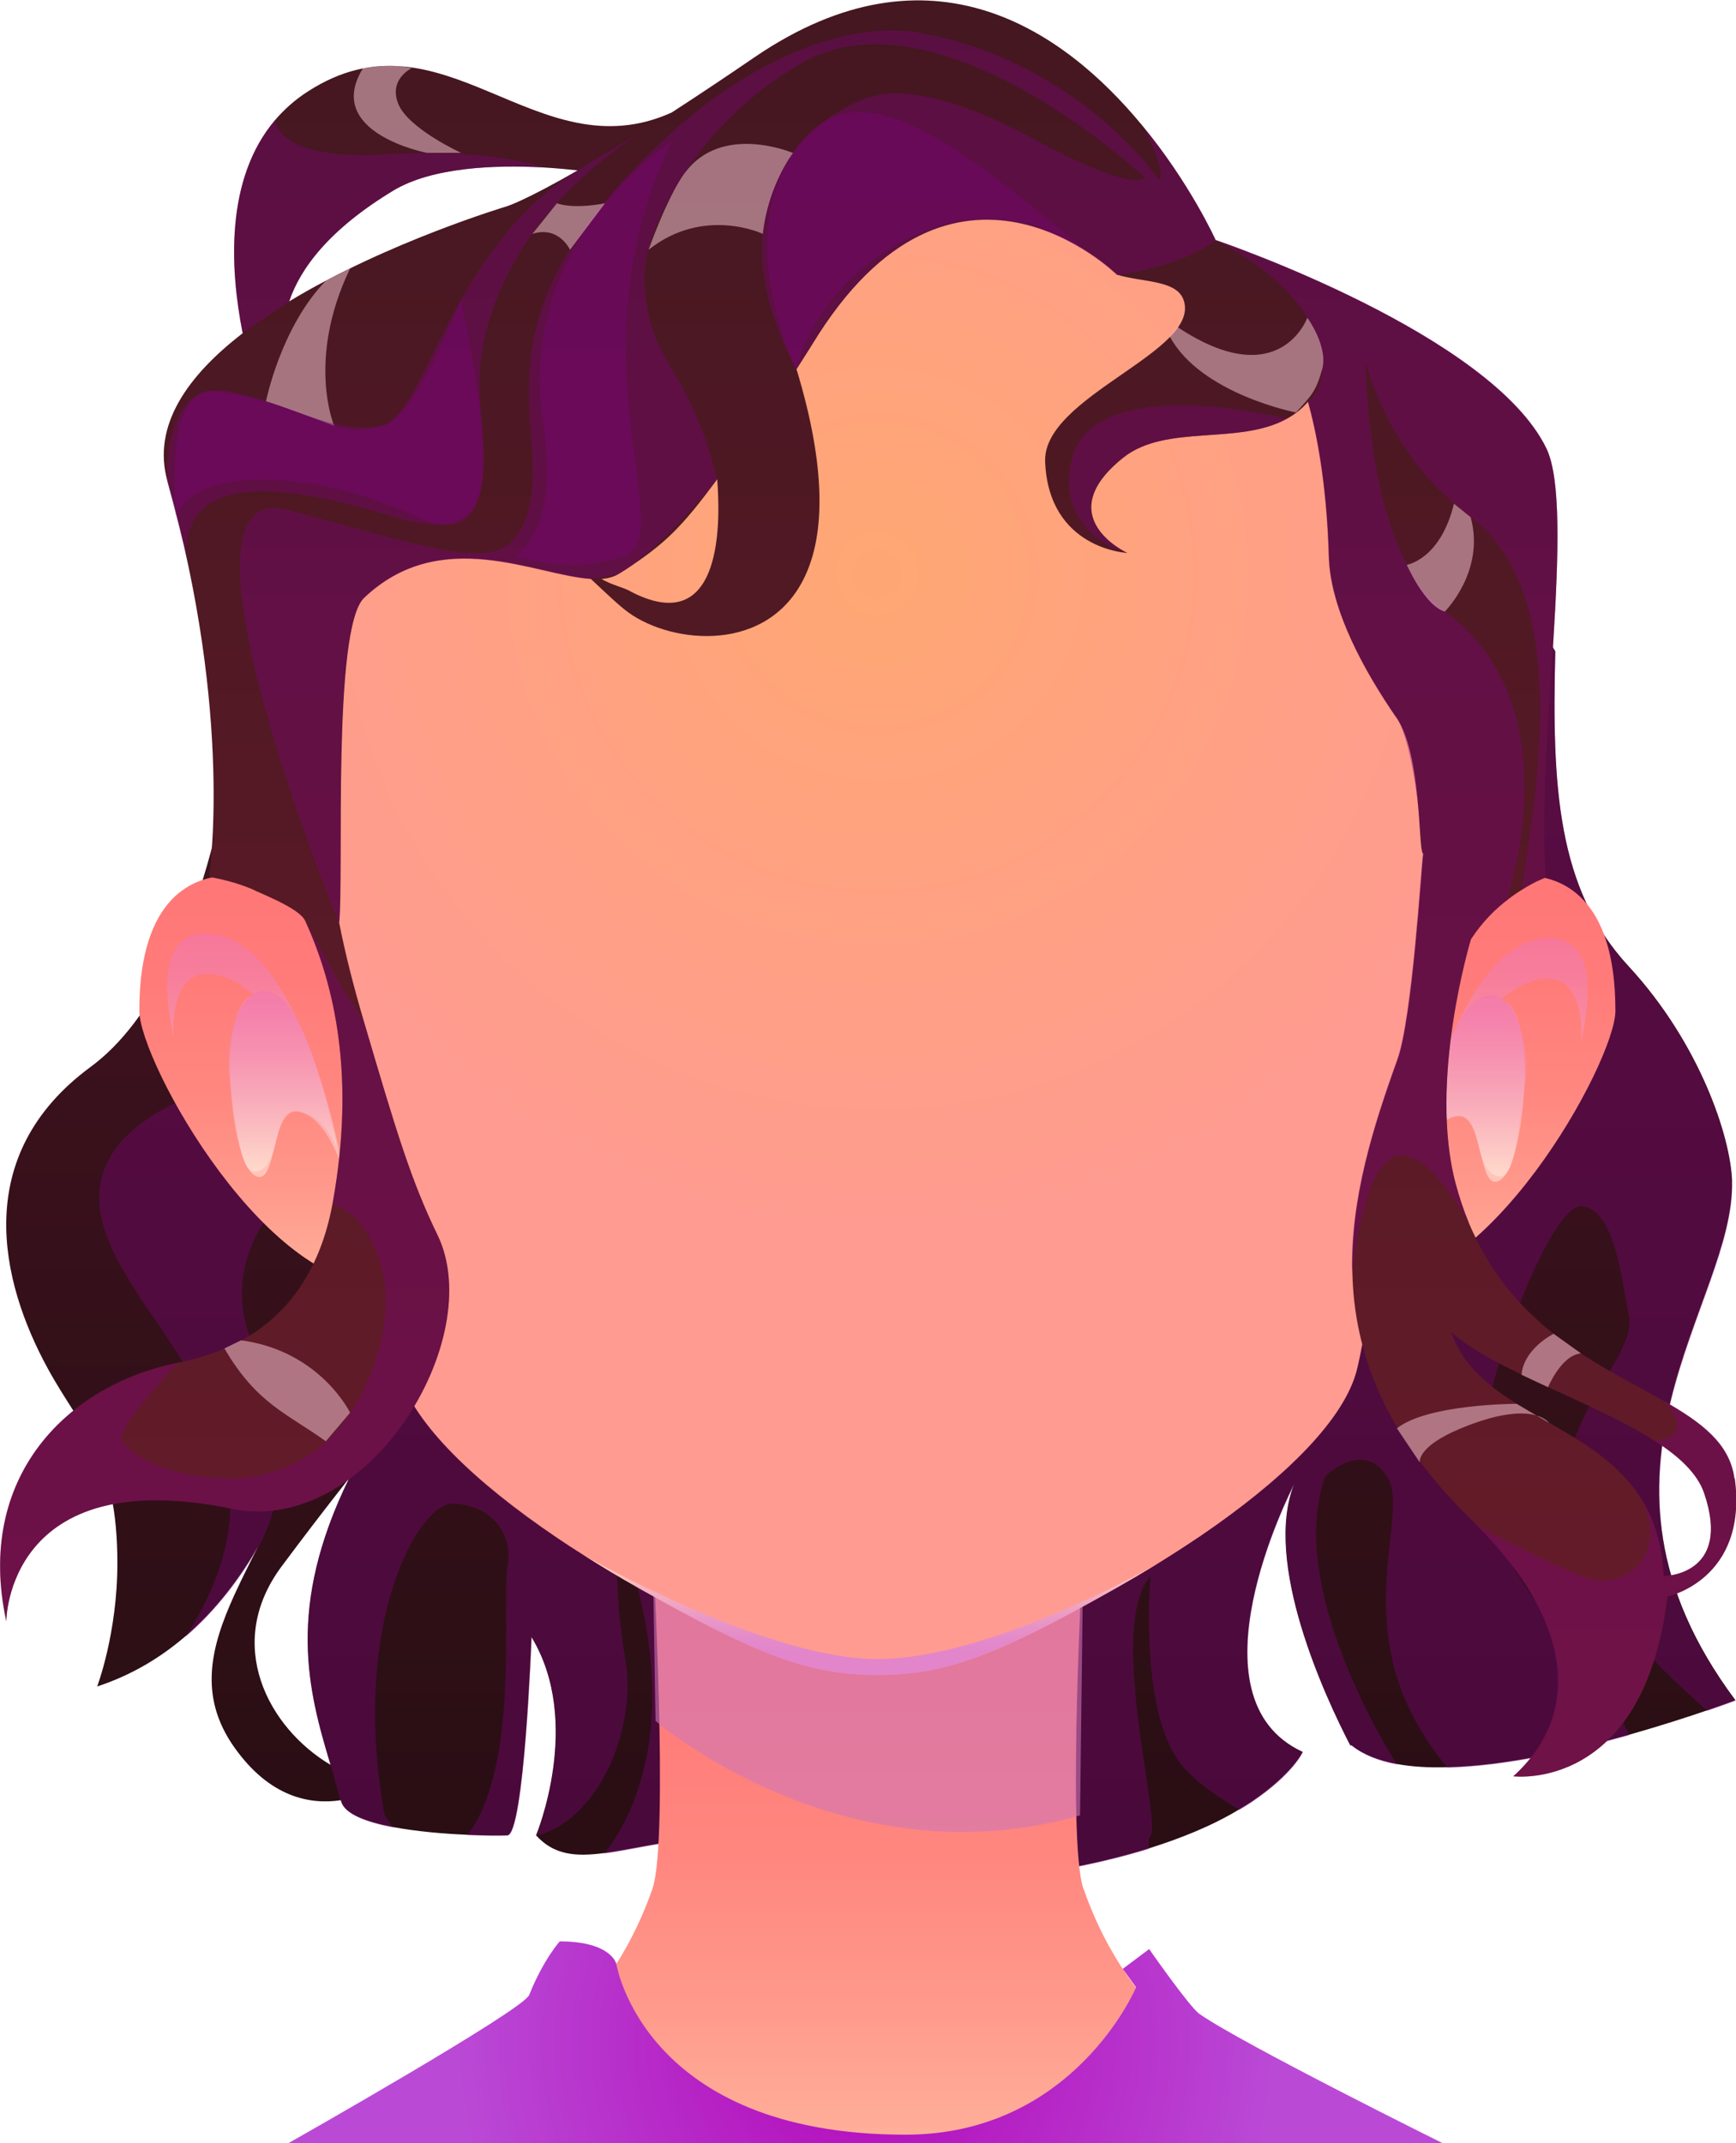 <?xml version="1.0" encoding="UTF-8"?><svg xmlns="http://www.w3.org/2000/svg" xmlns:xlink="http://www.w3.org/1999/xlink" viewBox="0 0 128.83 158.98"><defs><linearGradient id="d" x1="64.63" y1="37.94" x2="64.63" y2="136.28" gradientUnits="userSpaceOnUse"><stop offset=".01" stop-color="#451322"/><stop offset=".99" stop-color="#2a0e14"/></linearGradient><linearGradient id="e" x1="22.83" y1="30.69" x2="22.89" y2="30.69" xlink:href="#d"/><linearGradient id="f" x1="64.41" y1="158.98" x2="64.41" y2="114.5" gradientUnits="userSpaceOnUse"><stop offset="0" stop-color="#ffb09a"/><stop offset=".21" stop-color="#ff9b8d"/><stop offset=".47" stop-color="#ff8780"/><stop offset=".74" stop-color="#ff7b79"/><stop offset="1" stop-color="#f77"/></linearGradient><radialGradient id="g" cx="64.22" cy="151.5" fx="64.22" fy="151.5" r="30.73" gradientUnits="userSpaceOnUse"><stop offset="0" stop-color="#b307b9"/><stop offset="1" stop-color="#ba4ad6"/></radialGradient><linearGradient id="h" x1="-2456.22" y1="95.34" x2="-2456.22" y2="64.96" gradientTransform="translate(-2436.58) rotate(-180) scale(1 -1)" xlink:href="#f"/><linearGradient id="i" x1="-2455.4" y1="87.33" x2="-2455.4" y2="69.26" gradientTransform="translate(-2436.58) rotate(-180) scale(1 -1)" gradientUnits="userSpaceOnUse"><stop offset="0" stop-color="#ffe7d8"/><stop offset=".29" stop-color="#f9bdc9"/><stop offset=".59" stop-color="#f597bb"/><stop offset=".84" stop-color="#f27fb3"/><stop offset=".99" stop-color="#f177b0"/></linearGradient><linearGradient id="j" x1="-2457.7" y1="86.92" x2="-2457.7" y2="73.5" xlink:href="#i"/><linearGradient id="k" x1="110.57" y1="95.34" x2="110.57" y2="64.96" xlink:href="#f"/><linearGradient id="l" x1="111.39" y1="87.67" x2="111.39" y2="69.6" gradientTransform="matrix(1,0,0,1,0,0)" xlink:href="#i"/><linearGradient id="m" x1="109.1" y1="87.26" x2="109.1" y2="73.85" gradientTransform="matrix(1,0,0,1,0,0)" xlink:href="#i"/><radialGradient id="n" cx="65.11" cy="42.58" fx="65.11" fy="42.58" r="49.95" gradientUnits="userSpaceOnUse"><stop offset=".02" stop-color="#ffa774"/><stop offset="1" stop-color="#ff9b91"/></radialGradient><linearGradient id="o" x1="64.45" y1="122.6" x2="64.45" y2="116.32" gradientUnits="userSpaceOnUse"><stop offset="0" stop-color="#ce77f1"/><stop offset=".16" stop-color="#d17fef"/><stop offset=".41" stop-color="#dc97e9"/><stop offset=".71" stop-color="#ecbde1"/><stop offset="1" stop-color="#ffe7d8"/></linearGradient><linearGradient id="p" x1="64.41" y1="135.52" x2="64.41" y2=".58" gradientUnits="userSpaceOnUse"><stop offset=".01" stop-color="#691c2a"/><stop offset=".99" stop-color="#451721"/></linearGradient></defs><g style="isolation:isolate;"><g id="b"><g id="c"><path d="M128.54,87.64c-.1-3.33-2.43-10.28-7.66-15.94-5.35-5.77-5.71-13.42-5.46-23.39l-2.92-4.64c-.22,1.44-.49,3.36-.72,5.52l-84.83-9.83-4.09-8.64c-.57.67-6.2,6.17-6.2,6.17l.76,17.26s-.42,4.03-1.76,8.99c-1.53,5.68-4.27,12.58-8.94,16.01C-2.17,85.7,0,95.04,3.55,101.53c2.57,4.7,5.16,6.46,5.16,14.44,0,5.21-1.5,9.14-1.5,9.14,2.56-.84,4.71-2.15,6.52-3.7,2.36-2.02,4.13-4.44,5.42-6.68l-.73,1.45-.02.04c-.35.71-.69,1.4-1,2.08-1.78,3.91-2.69,7.55,0,11.34,2.64,3.72,5.63,4.24,7.86,3.91.01,0,.03,0,.04,0,0,.03.02.06.02.09.26.93,1.87,1.52,3.86,1.9,1.75.33,3.79.5,5.47.57,1.33.06,2.44.06,2.99.04,1.26-.05,1.8-14.71,1.8-14.71,3.84,6.33.34,14.71.34,14.71,1.32,1.46,2.91,1.6,5.04,1.32,2.43-.32,5.56-1.19,9.78-1.29,7.9-.17,17.73,3.32,17.73,3.32,0,0,6.47-.36,12.93-2.38,2.33-.73,4.67-1.66,6.7-2.89.33-.19.65-.4.96-.6,3.06-2.08,3.75-3.67,3.75-3.67-8.68-4-.96-19.23-.64-19.85-2.3,5.81,2.27,15.7,4.17,19.36.06,0,.1,0,.1,0,.85.69,2.01,1.14,3.36,1.39,1.13.21,2.39.28,3.75.24,4.25-.1,9.32-1.24,13.46-2.4h0c2.35-.67,4.4-1.33,5.82-1.82,1.32-.45,2.1-.75,2.1-.75-12.72-17.04,0-29.47-.26-38.53ZM24.53,130.92s0,0-.02-.01c0,0,0,0-.02-.01-4.58-2.74-7.9-8.92-3.59-14.7,1.57-2.11,2.94-3.89,4.11-5.39.31-.4.61-.78.89-1.14,0-.01.01-.01.01-.01-4.7,9.61-3.05,15.73-1.38,21.27Z" style="fill:url(#d); stroke-width:0px;"/><path d="M22.85,30.73v-.03c.07-.06.07-.04,0,.03Z" style="fill:url(#e); stroke-width:0px;"/><path d="M128.8,126.17s-.78.3-2.1.75c-4.55-4.01-10.1-9.75-10.6-14.18-.87-7.63,5.37-11.88,4.78-15.09-.59-3.22-1.16-8.03-3.54-8.17-2.38-.14-7.87,14.39-7.66,20.17.21,5.78,11.14,17.62,11.2,19.09h0c-4.14,1.16-9.21,2.3-13.46,2.4-.07-.07-.12-.15-.18-.22-7.74-9.44-2.52-18.3-4.24-21.27-1.73-2.97-4.65-.15-4.65-.15-3,8.32,4.91,20.75,5.33,21.4-1.35-.25-2.51-.7-3.36-1.39,0,0-.03,0-.1,0-1.89-3.66-6.47-13.56-4.17-19.36-.32.61-8.04,15.85.64,19.85,0,0-.69,1.59-3.75,3.67-.31.21-.63.41-.96.6-1.82-1.09-3.39-2.23-4.29-3.34-3.21-3.94-2.31-13.99-2.31-13.99-3.27,3.65.83,18.19,0,19.24-.15.18-.17.53-.1.98-6.46,2.01-12.93,2.38-12.93,2.38,0,0-9.84-3.49-17.73-3.32-4.22.09-7.35.97-9.78,1.29,1.17-1.45,2.31-3.55,3.01-6.57,1.99-8.6-1.99-17.52-1.99-17.52,0,0-.39,4.22.54,9.64.94,5.43-2.19,12.07-6.6,13.12,0,0,3.5-8.38-.34-14.71,0,0-.54,14.67-1.8,14.71-.55.02-1.66.02-2.99-.04,3.94-4.99,2.55-17.25,2.99-19.93.45-2.68-1.44-4.57-4.01-4.67-2.56-.1-7.69,8.85-5.11,23.11l.66.93c-1.99-.38-3.6-.98-3.86-1.9,0-.03-.02-.06-.02-.09-.02,0-.03,0-.04,0l-.74-2.65c-1.67-5.54-3.32-11.66,1.38-21.27,2.67-3.44,5.77-15.16,5.77-15.16l-6.6-9.12s-10.27,5.92-6.18,14.66c4.09,8.73.26,14.72.26,14.72-1.29,2.25-3.06,4.66-5.42,6.68,0,0,0,0,0,0,9.77-15.03-4.77-23.13-6.27-31.34-1.5-8.2,11.95-10.32,11.95-10.32l-3.77-16.6c1.34-4.96,1.76-8.99,1.76-8.99l-.76-17.26s5.63-5.5,6.2-6.17l4.09,8.64,84.83,9.83c.23-2.16.5-4.08.72-5.52l2.92,4.64c-.25,9.97.11,17.62,5.46,23.39,5.24,5.66,7.56,12.61,7.66,15.94.26,9.06-12.46,21.49.26,38.53Z" style="fill:#7c0377; mix-blend-mode:multiply; opacity:.4; stroke-width:0px;"/><path d="M80.4,140.11c-1.25-3.62,0-25.61,0-25.61l-15.99,1.04-15.99-1.04s1.25,21.98,0,25.61c-2.52,7.29-9.03,16.16-24.42,18.87h80.83c-15.39-2.71-21.91-11.57-24.42-18.87Z" style="fill:url(#f); stroke-width:0px;"/><path d="M48.65,127.67s13.97,12.04,31.5,7l.25-20.16s-9.24,6.59-31.96.9l.21,12.27Z" style="fill:#ce77b5; mix-blend-mode:multiply; opacity:.6; stroke-width:0px;"/><path d="M107.03,158.98H21.42s17.4-9.85,17.85-10.98c1.06-2.65,2.27-3.98,2.27-3.98,3.85,0,4.2,1.68,4.2,1.68,0,0,2.04,12.66,21.46,12.66,12.51,0,17.11-10.93,17.11-10.93l-.99-1.37,1.96-1.47s2.99,4.29,3.73,4.81c3.14,2.2,18.03,9.58,18.03,9.58Z" style="fill:url(#g); stroke-width:0px;"/><path d="M25.37,70.57s-3.77-5.62-8.32-5.61c-2.61,0-6.72,1.48-6.71,10.03,0,3.76,9.65,21.27,18.62,20.31l-3.59-24.73Z" style="fill:url(#h); stroke-width:0px;"/><path d="M12.88,76.99c0-.38-2.27-8.52,3.07-7.68,6.49,1.03,9.31,16.52,9.31,16.52,0,0-.86-2.99-3.07-3.38-2.21-.38-1.55,5.95-3.36,4.7-1.82-1.25-2.79-12.76,0-13.34,0,0-1.83-1.74-3.73-1.55-2.6.26-2.22,4.72-2.22,4.72Z" style="fill:url(#i); mix-blend-mode:multiply; opacity:.6; stroke-width:0px;"/><path d="M21.4,74.6c-2.59-3.19-4.96,1.14-4.31,5.76.65,4.62.85,7.26,2.33,6.4,1.48-.86.79-4.7,2.75-4.29,1.97.41,3.07,3.72,3.07,3.72,0,0-1.63-8.84-3.85-11.58Z" style="fill:url(#j); mix-blend-mode:multiply; opacity:.6; stroke-width:0px;"/><path d="M104.85,70.57s3.77-5.62,8.32-5.61c2.61,0,6.72,1.48,6.71,10.03,0,3.76-9.65,21.27-18.62,20.31l3.59-24.73Z" style="fill:url(#k); stroke-width:0px;"/><path d="M117.34,77.34c0-.38,2.27-8.52-3.07-7.68-6.49,1.03-9.31,16.52-9.31,16.52,0,0,.86-2.99,3.07-3.38,2.21-.38,1.55,5.95,3.36,4.7,1.82-1.25,2.79-12.76,0-13.34,0,0,1.83-1.74,3.73-1.55,2.6.26,2.22,4.72,2.22,4.72Z" style="fill:url(#l); mix-blend-mode:multiply; opacity:.6; stroke-width:0px;"/><path d="M108.82,74.95c2.59-3.19,4.96,1.14,4.31,5.76-.65,4.62-.85,7.26-2.33,6.4s-.79-4.7-2.75-4.29c-1.97.41-3.07,3.72-3.07,3.72,0,0,1.63-8.84,3.85-11.58Z" style="fill:url(#m); mix-blend-mode:multiply; opacity:.6; stroke-width:0px;"/><path d="M100.6,101.96c-1.12,3.66-5.55,7.92-11.46,11.95-1.1.74-2.24,1.48-3.43,2.21,0,0,0,0,0,0-.95.58-1.92,1.15-2.91,1.71-8.86,5-12.58,6.41-17.62,6.43h0s-.13,0-.13,0h0c-5.04-.03-8.76-1.43-17.62-6.43-1.46-.82-2.87-1.67-4.22-2.53-.01,0-.02-.01-.02-.01-.65-.41-1.29-.83-1.91-1.25-6.01-4.07-10.52-8.37-11.65-12.08-1.49-4.88-7.62-51.5-7.01-59.71.26-3.52,3.67-9.67,9.39-15.56,7.59-7.82,19.26-15.16,33.04-15.21h0s.13,0,.13,0h0c14.73.05,27.04,8.43,34.55,16.82,0,0,0,0,0,0,4.81,5.37,7.64,10.75,7.88,13.95.61,8.21-5.52,54.83-7.01,59.71Z" style="fill:url(#n); stroke-width:0px;"/><path d="M85.7,116.12c-.95.58-1.92,1.15-2.91,1.71-8.86,5-12.58,6.41-17.62,6.43h0s-.13,0-.13,0h0c-5.04-.03-8.76-1.43-17.62-6.43-1.46-.82-2.87-1.67-4.22-2.53.61.35,13.68,7.78,21.92,7.78s20.2-6.75,20.57-6.96Z" style="fill:url(#o); mix-blend-mode:multiply; opacity:.6; stroke-width:0px;"/><path d="M128.71,109.68c-.35-2.59-2.44-4.15-5.21-5.73-4.01-2.29-9.41-4.62-12.92-10.18h0s0,0,0,0c0,0,0,0,0-.01h0c-.58-.93-1.11-1.94-1.58-3.05,0,0,0-.01,0-.01-.37-.89-.69-1.85-.97-2.88-2.05-7.67,1.13-18.14,1.13-18.14.85-1.31,1.88-2.31,2.82-3.01.34-.26.66-.48.96-.66h0c1.02-.65,1.77-.91,1.77-.91-.75-9.08,2.25-27.28.05-31.83-4.09-8.43-23.9-15.24-24.52-15.45,0,0,0,0-.02,0,0,0-1.91-4.25-5.51-8.58-5.68-6.86-15.56-13.97-28.72-4.99-2.31,1.58-4.36,2.94-6.15,4.1-10.04,4.53-16.94-8.06-27-1.56-.95.61-1.74,1.32-2.41,2.1h0c-3.73,4.38-3.37,11.02-2.42,15.83-4.04,3.11-6.76,6.84-5.58,10.99,4.94,17.48,3.08,29.34,3.08,29.34,1.37.24,2.48.59,3.38.99.06.09,3.29,1.29,3.73,2.23h.01c2.26,4.89,3.73,11.69,2.07,20.9-1.03,5.75-4.25,10.49-11.44,11.91,0,0,0,0,0,0-8.24,1.64-15.12,8.47-12.79,19.19,0,0,0-11.78,16.73-8.35,10.12,2.08,19-12.62,15.27-20.3-1.96-4.03-3.07-7.7-5.5-15.97-.73-2.48-1.36-4.93-1.8-7.2.37-3.38-.53-21.83,1.85-24.1,5.71-5.43,12.73-1.67,16.82-1.41,1.13,1.06,2.11,2,2.8,2.5,3.27,2.36,10.44,3.09,13.13-2.76,1.41-3.06,1.58-7.92-.66-15.29.74-1.15,1.18-1.86,1.18-1.86,10.46-17.17,22.61-5.15,22.61-5.15,1.85.57,4.39.37,4.93,1.86,1.37,3.84-10.47,7.13-10.27,12.02.27,6.5,6.1,6.76,6.1,6.76,0,0,0,0,0,0-.23-.11-5.69-2.75-.31-7.06,3.18-2.54,8.58-.9,12.16-2.9.57-.31,1.1-.72,1.56-1.26.59,2.11,1.39,5.9,1.55,11.5.11,3.94,2.64,8.5,5,11.92l.02.02c1.86,2.71,1.61,9.69,1.94,10.04l.02.03.02.03s0,.01,0,.03c-.13.82-.79,12.15-1.91,15.24-1.8,4.99-3.48,10.3-3.35,15.82.14,5.9,2.39,12.05,8.83,18.3.14.14.28.27.41.41,7.31,7.33,7.68,14.14,2.71,18.63,0,0,9.68,1.25,11.43-13.33,0,0,6-1.25,5-8.77ZM37.66,15.29s-8.91,2.65-16.2,7.07c.82-2.43,2.94-5.32,7.71-8.21,2.91-1.76,7.6-1.92,11.12-1.73.97.06,1.85.14,2.58.22-3.93,2.26-5.22,2.65-5.22,2.65ZM46.8,43.87c-.65-.34-1.45-.49-2.16-.92.46-.04.87-.14,1.22-.34l.48-.3.1-.06c2.98-1.97,4.14-3.13,6.79-6.7-.03.38,1.38,12.4-6.43,8.33ZM123.46,116.92c-.12-2.6-.84-4.56-1.92-6.12-.01-.01-.02-.03-.03-.05-3.58-5.12-11.03-5.98-13.49-11.12-.12-.24-.22-.51-.31-.8,3.3,2.9,10.55,5.14,15.06,8.04,1.82,1.16,3.19,2.43,3.69,3.89,2.1,6.14-3,6.16-3,6.16Z" style="fill:url(#p); stroke-width:0px;"/><path d="M84.71,9.21s1.83,3.14,1.33,4.15c0,0-5.94-8.74-17.69-10.91-5.57-1.03-14.79,2.01-23.72,12.84-8.92,10.83-3.56,17.5-5.59,23.08-1.5,4.14-4.44,3.08-17.59-.53-9.98-2.74,3.7,30.63,3.7,30.63.37-3.38-.53-21.83,1.85-24.1,5.71-5.43,12.73-1.67,16.82-1.41l2.02-.34.48-.3.1-.06c2.98-1.97,6.79-6.7,6.79-6.7-2.22-8.93-5.1-8.15-5.39-14.93-.14-3.25,3.72-11.55,11.92-16.08,6.32-3.49,15.91.51,25.21,8.58-.83,1.13-7.13-2.21-7.76-2.56-1.54-.84-8.61-4.78-12.79-3.32-4.7,1.65-11.63,8.05-5.32,20.16.74-1.15,1.18-1.86,1.18-1.86,10.46-17.17,22.61-5.15,22.61-5.15,0,0,4.77-.57,7.34-2.59,0,0-1.91-4.25-5.51-8.58Z" style="fill:#7c0377; mix-blend-mode:multiply; opacity:.4; stroke-width:0px;"/><path d="M49.11,8.88c-9.76,5.66-13.07,13.27-13.49,18.43-.43,5.16,2.86,13.89-6.34,11.05-9.2-2.83-15.45-2.96-15.47,2.73l-1.4-5.39s-.43-7.84,4.89-6.59c7.5,1.76,7.41,3.44,10.99,2.5,3.38-.89,5.03-13.08,14.57-18.98l6.24-3.75Z" style="fill:#7c0377; mix-blend-mode:multiply; opacity:.4; stroke-width:0px;"/><path d="M114.71,65.08s-.75.27-1.77.91c.59-4.75,4.27-21.69-3.79-27.62-6.22-4.58-7.79-11.5-7.79-11.5,0,0-.02,14.23,5.88,18.5,9.43,6.83,4.7,20.91,4.7,20.91l.04.37c-.94.71-1.97,1.7-2.82,3.01l-3.6-6.38c-.58-8.5-1.94-10.04-1.94-10.04l-.02-.02c-2.35-3.42-4.88-7.98-5-11.92-.16-5.6-.96-9.39-1.55-11.5,1.79-1.39,2.42-7.06-6.81-12,.62.21,20.44,7.02,24.52,15.45,2.2,4.54-.8,22.75-.05,31.83Z" style="fill:#7c0377; mix-blend-mode:multiply; opacity:.4; stroke-width:0px;"/><path d="M17.41,118.31c.31-.69.65-1.38,1-2.08l-1,2.08Z" style="fill:#7c0377; mix-blend-mode:multiply; opacity:.4; stroke-width:0px;"/><path d="M25,110.8c.48-.65.82-1.06.89-1.14-.28.36-.58.74-.89,1.14Z" style="fill:#7c0377; mix-blend-mode:multiply; opacity:.4; stroke-width:0px;"/><path d="M22.85,30.73v-.03c.07-.06.07-.04,0,.03Z" style="fill:#7c0377; mix-blend-mode:multiply; opacity:.4; stroke-width:0px;"/><path d="M83.63,41.03c-.28-.08-5.34-1.59-4.1-6.92,1.01-4.37,7.88-4.87,15.95-3.05-3.58,2-8.98.36-12.16,2.9-5.39,4.31.08,6.95.31,7.06Z" style="fill:#7c0377; mix-blend-mode:multiply; opacity:.4; stroke-width:0px;"/><path d="M40.29,12.42c-3.52-.19-8.21-.03-11.12,1.73-4.77,2.89-6.89,5.77-7.71,8.21l-3.46,2.35c-.95-4.81-1.3-11.45,2.42-15.82,0,0,.02,3.06,8.12,2.56,7.87-.48,11.56.9,11.75.97Z" style="fill:#7c0377; mix-blend-mode:multiply; opacity:.4; stroke-width:0px;"/><path d="M80.54,18.59c-10.08-8.48-17.31-14-21.69-7.24s.25,16.04.25,16.04c0,0,1.21-6.5,8.98-10.04,7.03-3.21,12.47,1.24,12.47,1.24Z" style="fill:#7c0377; mix-blend-mode:multiply; opacity:.4; stroke-width:0px;"/><path d="M49.84,10.49c-7.65,15.96.6,29.25-3.5,30.74s-8.15,0-8.15,0c0,0,3.4-1.53,2.12-9.74-2.12-13.62,9.54-21,9.54-21Z" style="fill:#7c0377; mix-blend-mode:multiply; opacity:.4; stroke-width:0px;"/><path d="M26.94,5.06c-2.98,4.8,4.74,6.28,4.74,6.28h2.54s-3.95-1.81-4.67-3.65c-.72-1.83,1-2.63,1-2.63,0,0-.92-.22-1.72-.19-.8.04-1.89.19-1.89.19Z" style="fill:#ffd1dd; mix-blend-mode:soft-light; opacity:.5; stroke-width:0px;"/><path d="M41.32,15.08c1.39.47,3.58,0,3.58,0l-2.6,3.45s-.82-1.81-2.79-1.18l1.82-2.27Z" style="fill:#ffd1dd; mix-blend-mode:soft-light; opacity:.5; stroke-width:0px;"/><path d="M50.8,12.86c2.74-3.78,8.05-1.51,8.05-1.51,0,0-1.85,2.37-2.24,6,0,0-4.38-2.08-8.48,1.18,0,0,1.36-3.87,2.67-5.68Z" style="fill:#ffd1dd; mix-blend-mode:soft-light; opacity:.5; stroke-width:0px;"/><path d="M25.99,19.9c-3.28,6.79-1.19,11.69-1.19,11.69,0,0-3.85-1.47-5.06-1.82,0,0,1.09-5.5,4.45-8.95l1.8-.91Z" style="fill:#ffd1dd; mix-blend-mode:soft-light; opacity:.5; stroke-width:0px;"/><path d="M34.21,22.27c1.87,9.03,3.7,19.41-3.45,16-7.16-3.42-16.31-3.76-17.68,0,0,0-1.05-9.77,2.86-9.28,5.51.69,8.29,3.24,12.36,2.62,2.46-.38,5.91-9.34,5.91-9.34Z" style="fill:#7c0377; mix-blend-mode:multiply; opacity:.4; stroke-width:0px;"/><path d="M87.41,24.28c7.55,5,9.61-.71,9.61-.71,0,0,1.56,2.14,1.1,3.82-.47,1.68-.8,1.95-1.94,3.21,0,0-7.04-1.36-9.36-5.62l.58-.71Z" style="fill:#ffd1dd; mix-blend-mode:soft-light; opacity:.5; stroke-width:0px;"/><path d="M107.9,37.37c-1.02,4.16-3.5,4.53-3.5,4.53,0,0,1.34,3.05,2.82,3.47,0,0,3.02-3,1.92-7l-1.24-1Z" style="fill:#ffd1dd; mix-blend-mode:soft-light; opacity:.5; stroke-width:0px;"/><path d="M17.19,111.93C.46,108.49.46,120.28.46,120.28c-2.34-10.73,4.54-17.56,12.79-19.19-.17.14-4.79,5.03-4.2,5.8,1.43,1.88,5.1,2.78,7.94,2.78,3.45,0,8.26-1.53,10.73-8.3,2.46-6.76-.72-11.29-2.71-11.89l-.31-.31c1.66-9.21.19-16.01-2.07-20.89l2.96,5.37,1.37,2.01c2.43,8.27,3.54,11.93,5.5,15.97,3.74,7.68-5.14,22.38-15.27,20.3Z" style="fill:#7c0377; mix-blend-mode:multiply; opacity:.4; stroke-width:0px;"/><path d="M109.15,69.66s-3.18,10.47-1.13,18.14c.27,1.03.6,1.99.97,2.88-2.05-3.55-5.59-8.12-7.52-1.82-.55,1.78-.91,3.67-1.14,5.57-.13-5.52,1.56-10.83,3.35-15.82,1.11-3.09,1.78-14.41,1.91-15.24l3.56,6.28Z" style="fill:#7c0377; mix-blend-mode:multiply; opacity:.4; stroke-width:0px;"/><path d="M110.58,93.76h0s0,0,0,0c0,0,0,0,0,0Z" style="fill:#7c0377; mix-blend-mode:multiply; opacity:.4; stroke-width:0px;"/><path d="M123.71,118.45c-1.75,14.58-11.43,13.33-11.43,13.33,4.96-4.49,4.6-11.3-2.71-18.63,0,0,4.78,2.56,7.77,3.77,3.54,1.43,6.79-2.11,4.21-6.12,1.08,1.57,1.8,3.52,1.92,6.12,0,0,5.1-.02,3-6.16-.5-1.45-1.87-2.73-3.69-3.89.95-.07,2.82-.49.73-2.94,2.77,1.58,4.87,3.14,5.21,5.73,1,7.52-5,8.77-5,8.77Z" style="fill:#7c0377; mix-blend-mode:multiply; opacity:.4; stroke-width:0px;"/><path d="M16.66,100.04c2.39,4.1,4.66,4.82,7.52,6.88l1.8-2.12s-2.21-4.58-8.09-5.37l-1.24.6Z" style="fill:#ffd1dd; mix-blend-mode:soft-light; opacity:.5; stroke-width:0px;"/><path d="M103.68,105.95c2.31-1.81,8.87-1.81,8.87-1.81l2.41,1.42s-1.03-1.58-5.5,0c-4.47,1.58-4.09,2.94-4.09,2.94l-1.71-2.55Z" style="fill:#ffd1dd; mix-blend-mode:soft-light; opacity:.5; stroke-width:0px;"/><path d="M115.3,98.94c-2.42,1.34-2.38,3.05-2.38,3.05l1.96.92s.99-2.39,2.45-2.51l-2.04-1.46Z" style="fill:#ffd1dd; mix-blend-mode:soft-light; opacity:.5; stroke-width:0px;"/></g></g></g></svg>